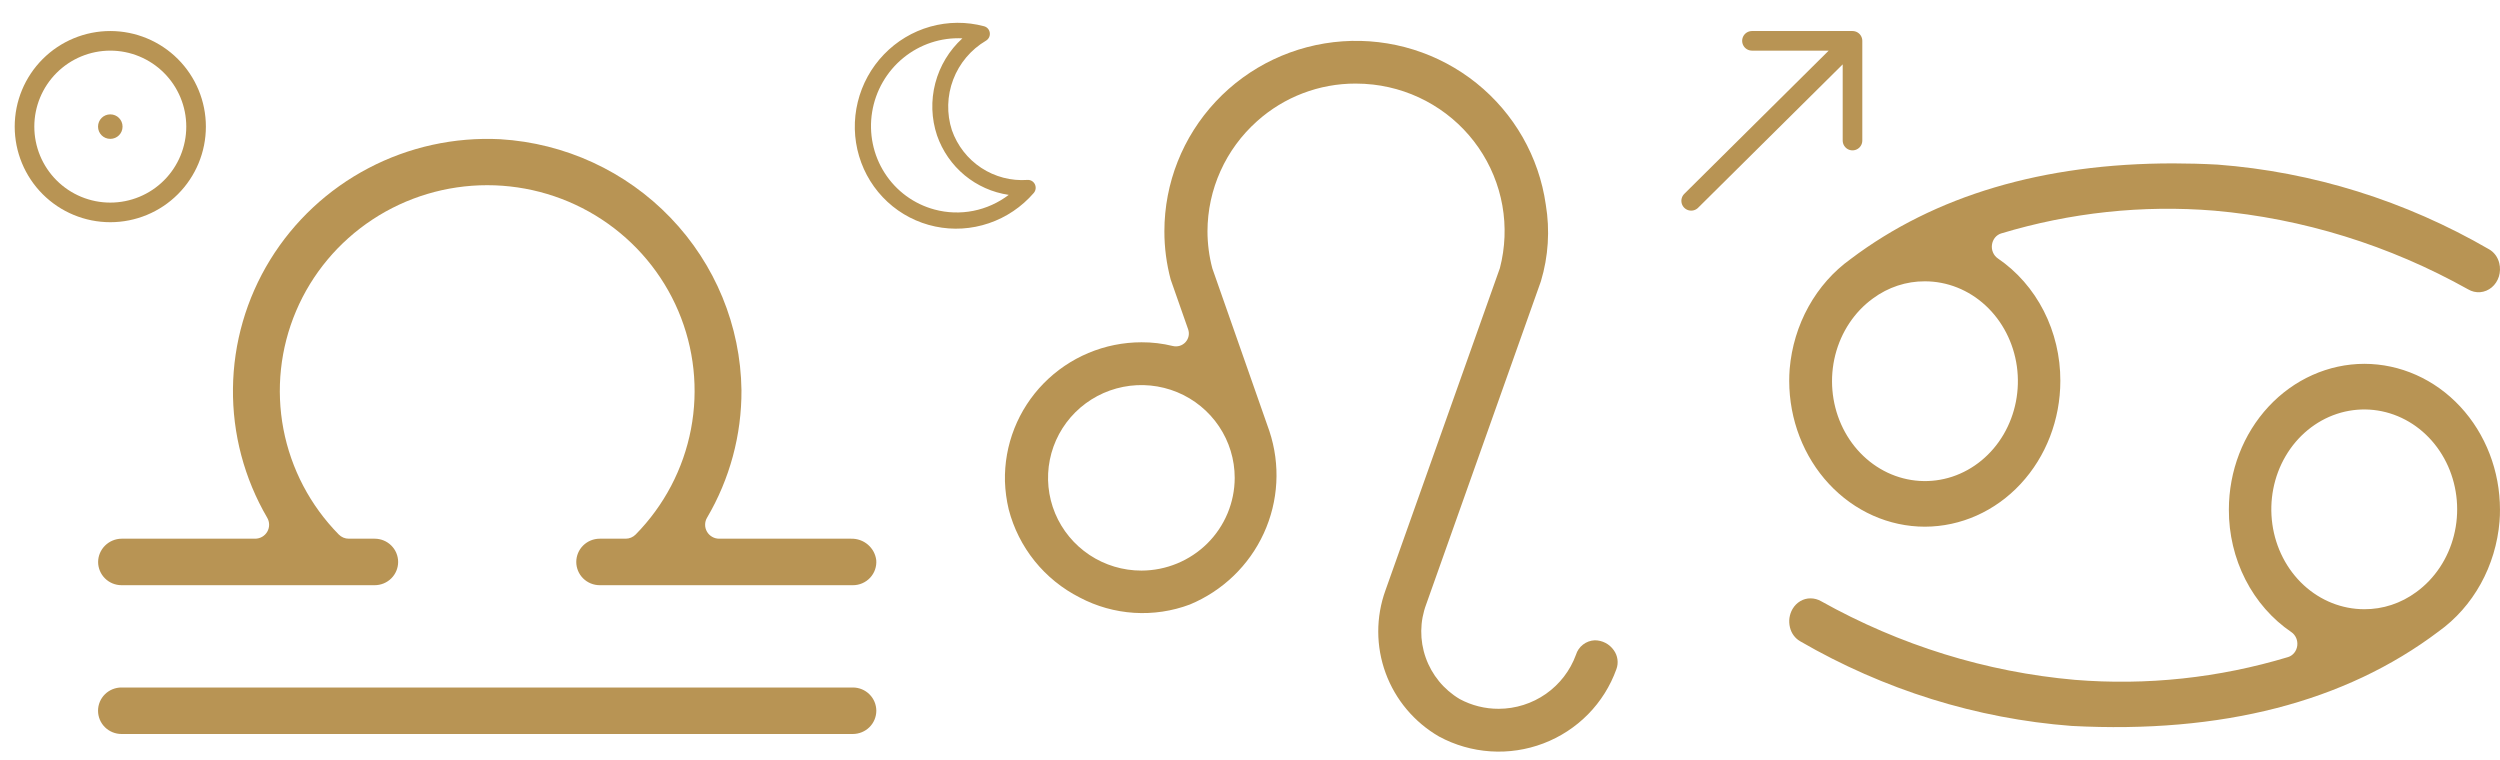 <svg xmlns="http://www.w3.org/2000/svg" width="102" height="31" viewBox="0 0 102 31" fill="none">
  <path d="M8 5.166C8 4.238 7.631 3.348 6.975 2.692C6.319 2.035 5.428 1.666 4.5 1.666C3.572 1.666 2.682 2.035 2.025 2.692C1.369 3.348 1 4.238 1 5.166C1 6.095 1.369 6.985 2.025 7.641C2.682 8.298 3.572 8.666 4.5 8.666C5.428 8.666 6.319 8.298 6.975 7.641C7.631 6.985 8 6.095 8 5.166Z" stroke="#B89454" stroke-width="0.8" stroke-miterlimit="10"/>
  <path d="M5 5.166C5 4.889 4.778 4.666 4.5 4.666C4.222 4.666 4 4.889 4 5.166C4 5.444 4.222 5.666 4.5 5.666C4.778 5.666 5 5.444 5 5.166Z" fill="#B89454"/>
  <path d="M55.31 3.41C55.55 3.41 55.789 3.424 56.027 3.451C56.887 3.55 57.716 3.831 58.457 4.275C59.199 4.719 59.836 5.316 60.326 6.026C60.815 6.735 61.147 7.541 61.297 8.388C61.447 9.236 61.412 10.105 61.196 10.938L56.528 24.083C56.132 25.175 56.135 26.371 56.534 27.461C56.934 28.552 57.706 29.469 58.716 30.052C59.362 30.401 60.077 30.607 60.811 30.655C61.546 30.704 62.282 30.593 62.969 30.332C63.656 30.071 64.278 29.665 64.793 29.143C65.307 28.62 65.701 27.993 65.948 27.304C65.996 27.176 66.011 27.038 65.992 26.902C65.974 26.767 65.922 26.638 65.841 26.527C65.754 26.403 65.638 26.301 65.504 26.231C65.369 26.161 65.219 26.124 65.067 26.124C64.892 26.131 64.725 26.192 64.587 26.299C64.449 26.405 64.348 26.552 64.298 26.718C64.063 27.361 63.635 27.917 63.072 28.311C62.509 28.704 61.838 28.917 61.15 28.919C60.593 28.922 60.045 28.785 59.555 28.521C58.908 28.136 58.418 27.538 58.169 26.831C57.919 26.125 57.927 25.353 58.191 24.651C62.863 11.491 62.863 11.491 62.868 11.478C63.174 10.463 63.242 9.392 63.068 8.348C62.791 6.401 61.781 4.631 60.242 3.394C58.703 2.158 56.75 1.548 54.776 1.686C52.803 1.824 50.955 2.7 49.606 4.139C48.257 5.577 47.507 7.47 47.507 9.436C47.506 10.101 47.593 10.763 47.764 11.405L48.476 13.436C48.507 13.525 48.514 13.621 48.495 13.714C48.475 13.806 48.431 13.892 48.367 13.962C48.303 14.031 48.221 14.083 48.13 14.11C48.039 14.137 47.942 14.139 47.85 14.117C47.432 14.014 47.002 13.963 46.571 13.965C45.828 13.966 45.093 14.114 44.408 14.402C43.724 14.689 43.104 15.11 42.585 15.638C42.066 16.167 41.659 16.793 41.387 17.48C41.115 18.168 40.984 18.902 41.002 19.64C41.014 20.024 41.066 20.407 41.155 20.781C41.354 21.551 41.715 22.27 42.214 22.89C42.714 23.511 43.341 24.018 44.054 24.379C44.739 24.741 45.495 24.953 46.269 25.003C47.044 25.052 47.82 24.937 48.546 24.664C49.884 24.108 50.962 23.07 51.563 21.758C52.165 20.447 52.246 18.958 51.791 17.589L49.463 10.95C49.332 10.456 49.266 9.947 49.265 9.436C49.267 8.588 49.448 7.75 49.797 6.977C50.145 6.203 50.654 5.51 51.289 4.944C52.392 3.954 53.825 3.407 55.31 3.41ZM46.571 23.28C45.818 23.281 45.081 23.059 44.454 22.644C43.828 22.228 43.339 21.637 43.05 20.946C42.762 20.254 42.686 19.493 42.833 18.759C42.98 18.024 43.342 17.35 43.875 16.82C44.408 16.291 45.087 15.93 45.826 15.784C46.565 15.638 47.331 15.714 48.027 16C48.723 16.287 49.318 16.773 49.736 17.396C50.154 18.018 50.377 18.751 50.376 19.499C50.374 20.501 49.973 21.462 49.26 22.171C48.546 22.879 47.58 23.278 46.571 23.28Z" fill="#B89454"/>
  <path d="M69 8.194L75.582 1.666M75.582 1.666V5.735M75.582 1.666H71.48" stroke="#B89454" stroke-width="0.8" stroke-miterlimit="10" stroke-linecap="round" stroke-linejoin="round"/>
  <path d="M78.534 21.489C80.001 21.487 81.406 20.859 82.442 19.744C83.479 18.628 84.061 17.117 84.062 15.541C84.065 14.544 83.832 13.562 83.386 12.687C82.94 11.813 82.294 11.075 81.51 10.542C81.425 10.484 81.357 10.4 81.315 10.302C81.272 10.204 81.257 10.094 81.272 9.987C81.286 9.88 81.329 9.779 81.394 9.697C81.461 9.615 81.547 9.556 81.644 9.525C84.472 8.671 87.417 8.356 90.345 8.595C93.96 8.914 97.48 10.005 100.697 11.804C100.848 11.894 101.019 11.935 101.191 11.921C101.363 11.907 101.527 11.839 101.663 11.725C101.799 11.611 101.9 11.457 101.955 11.281C102.009 11.106 102.015 10.917 101.97 10.738C101.941 10.618 101.89 10.506 101.819 10.409C101.748 10.312 101.659 10.231 101.557 10.173C98.134 8.189 94.358 7.011 90.478 6.716C89.864 6.683 89.26 6.667 88.667 6.666C83.361 6.666 78.939 7.977 75.502 10.572C74.803 11.073 74.217 11.736 73.787 12.512C73.357 13.288 73.094 14.158 73.018 15.057C73.006 15.219 73 15.38 73 15.541C73.002 17.118 73.585 18.63 74.623 19.745C75.66 20.86 77.067 21.488 78.534 21.489ZM76.415 12.177C77.039 11.717 77.778 11.474 78.534 11.478C79.443 11.477 80.321 11.826 81.01 12.463C81.699 13.099 82.152 13.981 82.288 14.946C82.423 15.912 82.231 16.897 81.747 17.724C81.263 18.55 80.519 19.162 79.651 19.449C78.782 19.735 77.847 19.677 77.015 19.285C76.183 18.892 75.51 18.192 75.118 17.311C74.726 16.43 74.641 15.427 74.879 14.485C75.118 13.543 75.662 12.724 76.415 12.177ZM96.465 14.844C94.999 14.847 93.593 15.475 92.557 16.59C91.521 17.705 90.938 19.216 90.938 20.793C90.934 21.79 91.167 22.772 91.613 23.646C92.059 24.521 92.705 25.259 93.49 25.792C93.575 25.85 93.642 25.933 93.685 26.032C93.727 26.13 93.742 26.239 93.728 26.347C93.714 26.454 93.671 26.555 93.605 26.636C93.539 26.718 93.452 26.778 93.355 26.808C90.528 27.662 87.583 27.976 84.654 27.738C81.039 27.42 77.52 26.329 74.302 24.53C74.169 24.453 74.02 24.413 73.87 24.413C73.723 24.412 73.579 24.451 73.451 24.527C73.322 24.603 73.214 24.713 73.136 24.846C73.071 24.957 73.029 25.08 73.01 25.209C72.992 25.338 72.999 25.469 73.03 25.596C73.058 25.715 73.109 25.828 73.181 25.925C73.252 26.022 73.341 26.102 73.442 26.161C76.865 28.145 80.642 29.323 84.521 29.618C90.637 29.941 95.677 28.647 99.497 25.762C100.197 25.261 100.783 24.598 101.213 23.822C101.643 23.046 101.905 22.176 101.981 21.276C101.994 21.115 102 20.954 101.999 20.793C101.998 19.215 101.414 17.704 100.377 16.588C99.339 15.473 97.932 14.846 96.465 14.844ZM98.584 24.157C97.961 24.616 97.221 24.86 96.465 24.856C95.557 24.857 94.678 24.507 93.989 23.871C93.3 23.234 92.847 22.353 92.712 21.387C92.577 20.422 92.768 19.436 93.252 18.61C93.736 17.784 94.48 17.172 95.349 16.885C96.217 16.599 97.153 16.657 97.984 17.049C98.816 17.441 99.49 18.142 99.882 19.023C100.273 19.904 100.358 20.906 100.12 21.849C99.882 22.791 99.337 23.61 98.584 24.157Z" fill="#B89454"/>
  <path d="M35.754 28.998C35.753 29.25 35.653 29.491 35.473 29.669C35.294 29.846 35.051 29.946 34.797 29.947H4.959C4.833 29.947 4.709 29.923 4.592 29.875C4.476 29.828 4.37 29.758 4.281 29.67C4.192 29.582 4.121 29.477 4.073 29.362C4.025 29.246 4 29.123 4 28.998C4 28.873 4.025 28.75 4.073 28.634C4.121 28.519 4.192 28.415 4.281 28.326C4.37 28.238 4.476 28.169 4.592 28.121C4.709 28.074 4.833 28.049 4.959 28.05H34.797C35.051 28.05 35.294 28.15 35.473 28.328C35.653 28.506 35.753 28.747 35.754 28.998ZM4.959 23.876H15.288C15.541 23.876 15.785 23.776 15.964 23.598C16.143 23.421 16.244 23.179 16.244 22.928C16.244 22.676 16.143 22.435 15.964 22.257C15.785 22.079 15.541 21.979 15.288 21.979H14.232C14.155 21.979 14.08 21.964 14.009 21.935C13.939 21.905 13.875 21.862 13.822 21.808C12.659 20.626 11.874 19.131 11.564 17.509C11.255 15.886 11.434 14.21 12.081 12.688C12.727 11.167 13.812 9.869 15.199 8.956C16.586 8.043 18.213 7.556 19.878 7.556C21.543 7.556 23.171 8.043 24.557 8.956C25.944 9.869 27.029 11.167 27.675 12.688C28.322 14.21 28.502 15.886 28.192 17.509C27.882 19.131 27.097 20.626 25.935 21.808C25.881 21.862 25.817 21.905 25.747 21.935C25.677 21.964 25.601 21.979 25.524 21.979H24.469C24.215 21.979 23.972 22.079 23.792 22.257C23.613 22.435 23.512 22.676 23.512 22.928C23.512 23.179 23.613 23.421 23.792 23.598C23.972 23.776 24.215 23.876 24.469 23.876H34.797C34.929 23.877 35.06 23.85 35.181 23.797C35.302 23.745 35.411 23.668 35.501 23.572C35.59 23.476 35.659 23.362 35.702 23.238C35.745 23.115 35.762 22.983 35.751 22.853C35.721 22.608 35.599 22.383 35.41 22.221C35.222 22.06 34.979 21.974 34.73 21.979H29.342C29.241 21.979 29.142 21.953 29.055 21.902C28.967 21.852 28.895 21.78 28.845 21.693C28.794 21.606 28.768 21.508 28.769 21.408C28.769 21.307 28.796 21.209 28.847 21.123C29.776 19.544 30.261 17.747 30.252 15.919C30.217 13.295 29.183 10.782 27.357 8.883C25.532 6.983 23.049 5.839 20.409 5.68C18.543 5.586 16.686 5.994 15.035 6.86C13.383 7.725 11.998 9.017 11.024 10.598C10.051 12.18 9.526 13.992 9.505 15.845C9.483 17.697 9.966 19.521 10.903 21.125C10.953 21.211 10.98 21.309 10.98 21.409C10.981 21.509 10.954 21.608 10.904 21.694C10.854 21.781 10.781 21.853 10.694 21.903C10.607 21.953 10.507 21.979 10.406 21.979H4.959C4.706 21.982 4.465 22.083 4.286 22.26C4.107 22.437 4.005 22.677 4.003 22.928C4.003 23.179 4.104 23.42 4.283 23.598C4.462 23.776 4.705 23.876 4.959 23.876Z" fill="#B89454"/>
  <path d="M42.224 7.52C42.197 7.463 42.153 7.415 42.099 7.383C42.044 7.351 41.982 7.336 41.918 7.341C41.253 7.388 40.592 7.215 40.036 6.849C39.48 6.483 39.059 5.943 38.837 5.312C38.619 4.639 38.638 3.909 38.891 3.245C39.144 2.581 39.615 2.022 40.225 1.662C40.28 1.63 40.324 1.582 40.353 1.525C40.381 1.468 40.392 1.403 40.384 1.34C40.376 1.277 40.349 1.217 40.308 1.169C40.266 1.122 40.212 1.087 40.15 1.071C39.433 0.879 38.675 0.884 37.956 1.086C37.238 1.288 36.584 1.68 36.064 2.221C35.543 2.762 35.175 3.432 34.997 4.162C34.819 4.892 34.837 5.654 35.051 6.371C35.264 7.087 35.664 7.731 36.21 8.236C36.756 8.741 37.428 9.088 38.155 9.241C38.882 9.395 39.639 9.349 40.346 9.108C41.053 8.868 41.685 8.442 42.177 7.874C42.218 7.826 42.245 7.766 42.253 7.704C42.261 7.641 42.251 7.577 42.224 7.52ZM38.13 8.549C37.29 8.324 36.565 7.793 36.095 7.058C35.624 6.324 35.442 5.437 35.583 4.57C35.724 3.702 36.178 2.915 36.858 2.36C37.538 1.805 38.396 1.522 39.266 1.564C38.728 2.053 38.344 2.69 38.16 3.394C37.976 4.098 38.001 4.839 38.231 5.526C38.452 6.161 38.841 6.723 39.356 7.15C39.872 7.577 40.494 7.854 41.157 7.951C40.729 8.276 40.234 8.499 39.709 8.603C39.184 8.706 38.644 8.688 38.13 8.549Z" fill="#B89454"/>
</svg>